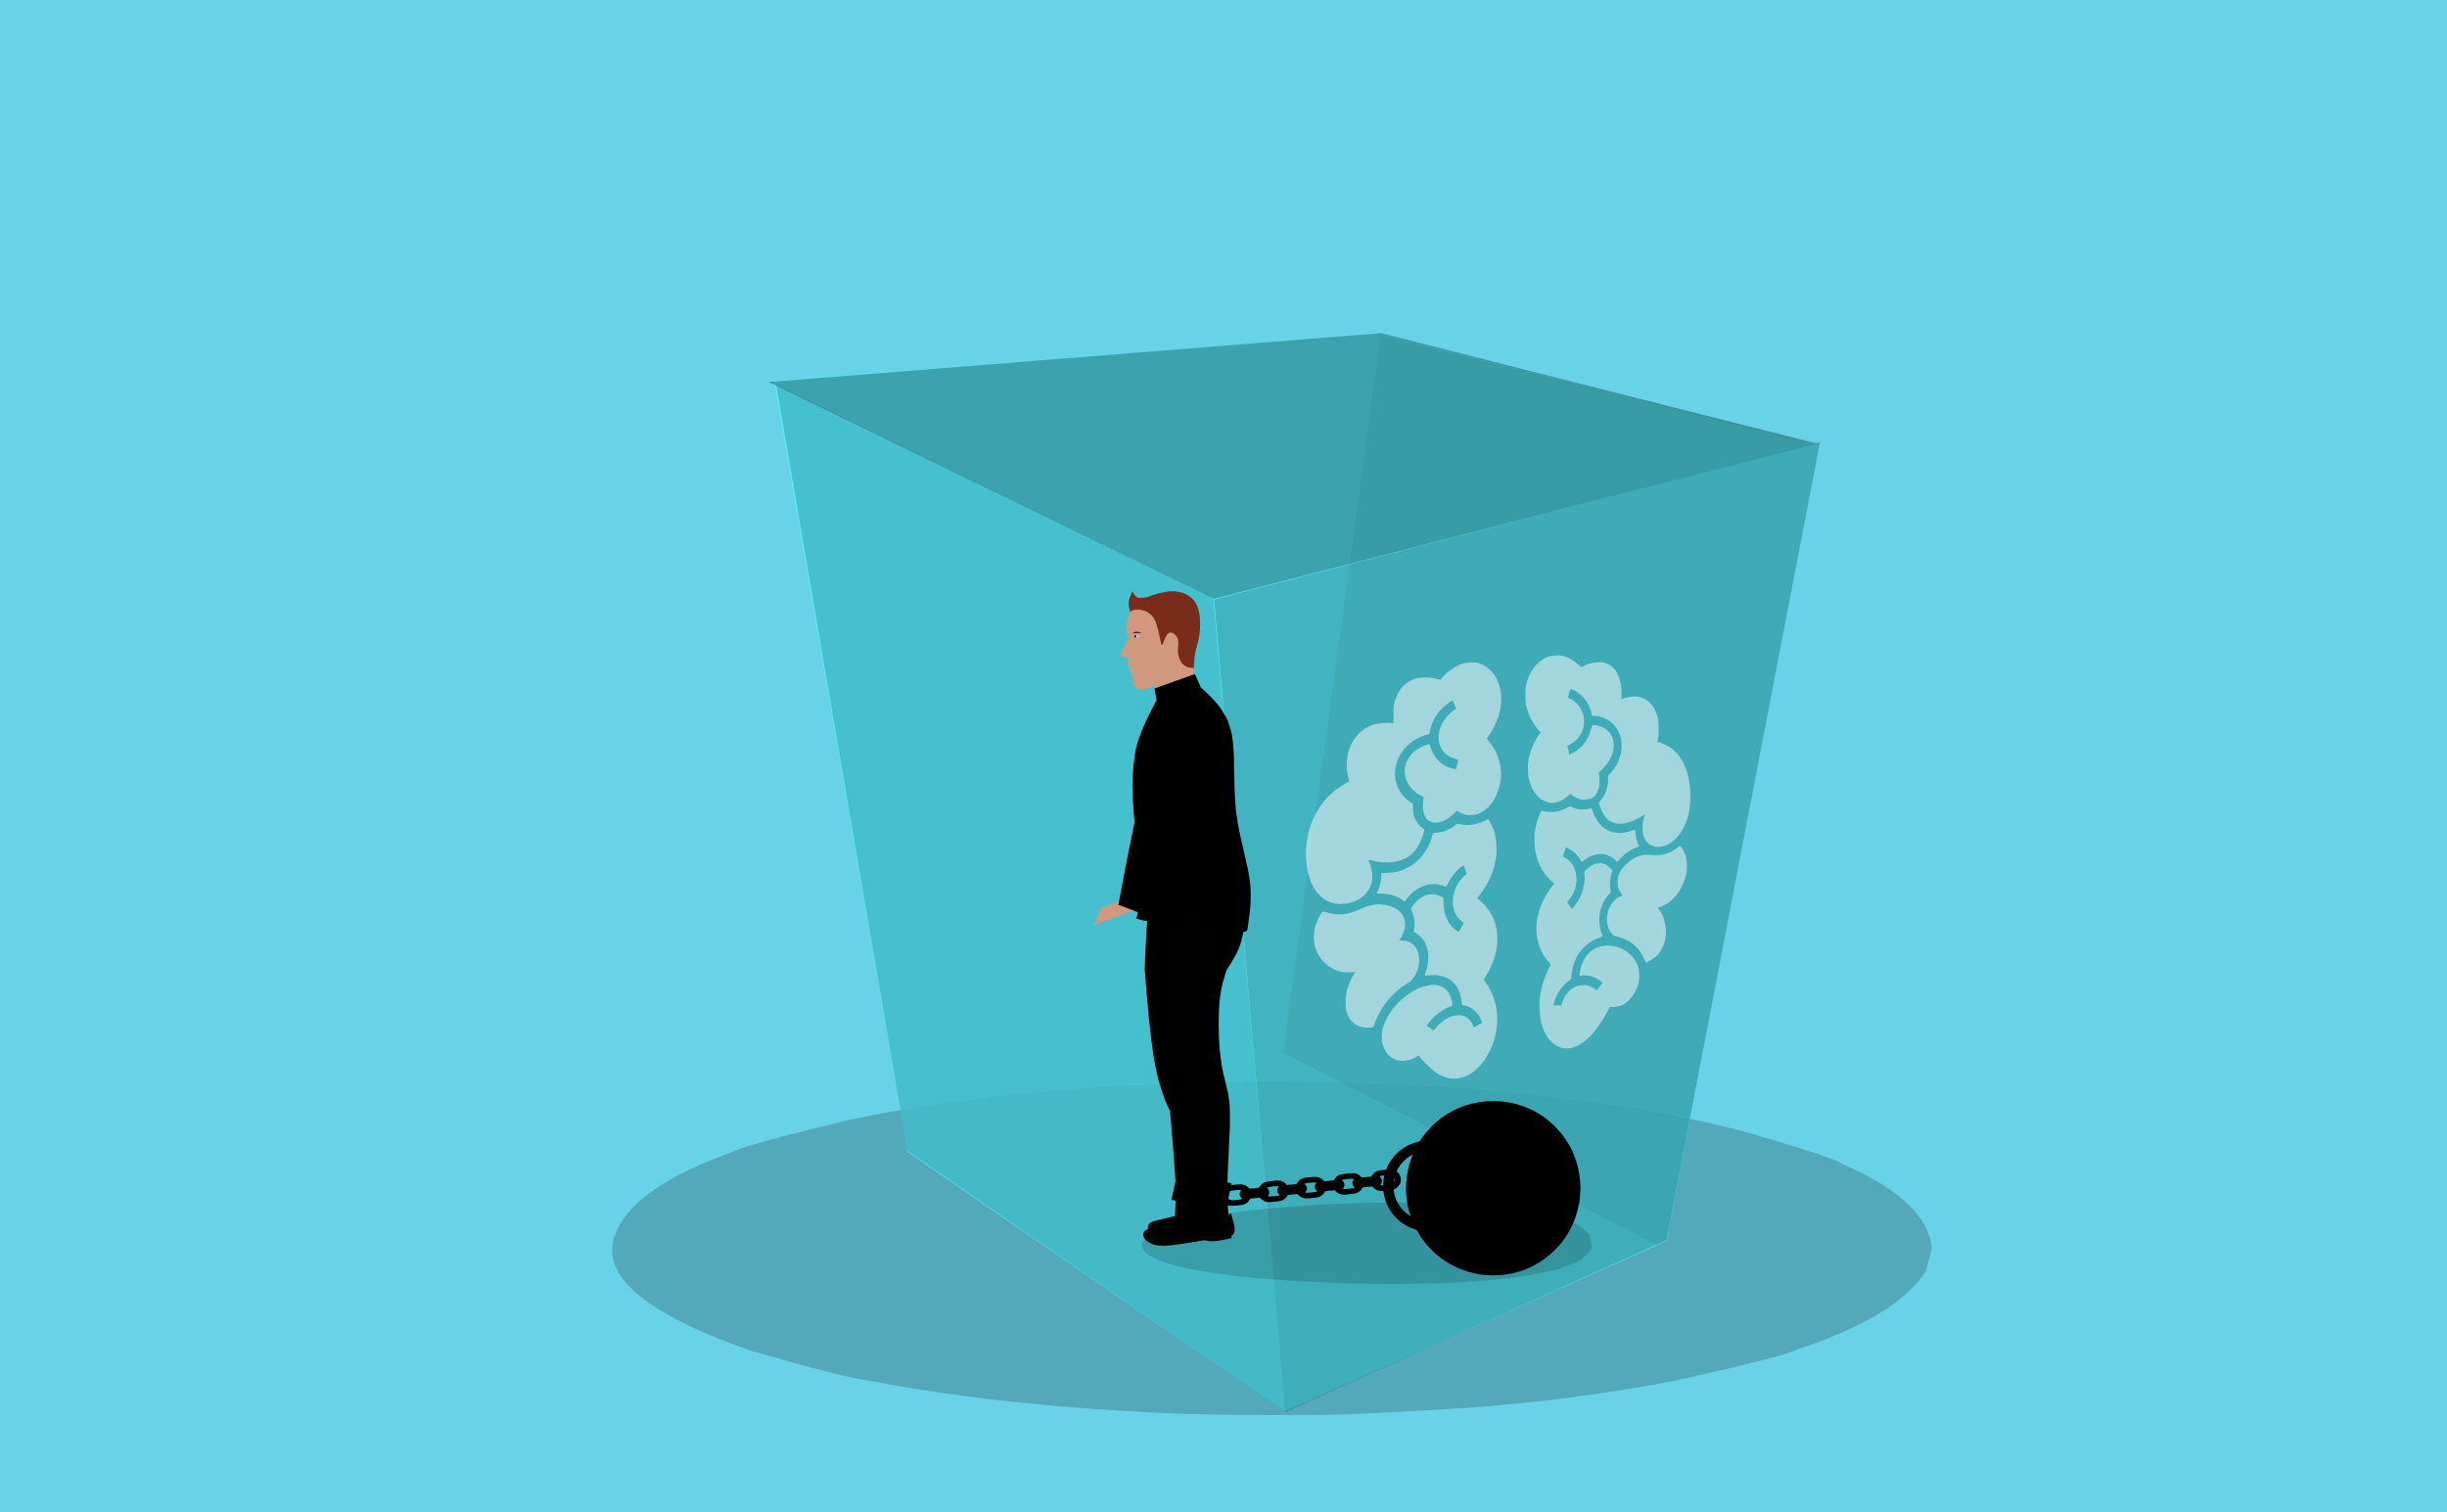 <?xml version="1.0" encoding="utf-8"?>
<svg xmlns="http://www.w3.org/2000/svg" xmlns:xlink="http://www.w3.org/1999/xlink" version= "1.1" width="1618px" height="1000px" viewBox="-449 214 1618 1000">
<rect x="-449" y="214" width="1618" height="1000" fill="#333333" stroke="none"/>
<g id="layer1">
<g style="fill:rgb(104,210,232); fill-opacity:1.0; stroke-linejoin: miter">
<path d="M-449.001,212.758C-449.33,212.758,-449.646,212.889,-449.879,213.121C-450.111,213.354,-450.242,213.67,-450.242,213.999L-450.241,1214.0C-450.241,1214.685,-449.685,1215.241,-449.0,1215.241L1169.001,1215.242C1169.33,1215.242,1169.646,1215.111,1169.879,1214.879C1170.111,1214.646,1170.242,1214.33,1170.242,1214.001L1170.241,214.0C1170.241,213.315,1169.685,212.759,1169.0,212.759L-449.001,212.758 Z"/>
</g>
<g style="fill:rgb(0,0,0); fill-opacity:0.2; stroke-linejoin: miter">
<path d="M828.427,1039.511L824.444,1054.506Q811.86,1074.647,777.73,1091.203Q760.665,1099.48,738.214,1106.862Q730.355,1111.113,658.742,1126.992Q597.259,1139.057,526.072,1144.747Q434.964,1150.464,413.832,1149.695Q374.599,1150.148,332.94,1149.008Q253.424,1145.821,188.059,1137.176Q155.377,1132.854,126.233,1127.167Q109.45,1125.177,46.761,1107.038Q-59.679,1069.621,-41.643,1029.271Q-33.715,1009.18,-2.394,992.205Q13.266,983.717,34.775,976.009Q42.22,971.58,111.767,954.813Q227.347,930.058,392.141,929.005Q474.538,929.532,544.632,935.984Q629.558,945.345,642.852,948.994Q673.285,954.442,700.642,961.371Q763.917,979.376,769.554,983.912Q788.139,992.01,800.875,1000.887Q826.348,1018.641,828.427,1039.511"/>
</g>
<g style="fill:rgb(83,238,255); fill-opacity:0.843; stroke-linejoin: miter">
<path d="M462.689,434.542L62.809,465.951L151.194,975.812L400.427,1147.519L653.013,1034.682L753.897,508.658L463.424,434.727"/>
</g>
<g style="fill:rgb(254,186,155); fill-opacity:1.0; stroke-linejoin: miter">
<path d="M344.95,1021.064L344.95,1021.065Q336.194,1025.61,332.404,1026.726Q329.098,1027.724,328.473,1027.776Q327.192,1028.093,320.575,1028.914Q318.761,1029.328,318.785,1029.506L318.527,1029.799Q318.368,1030.129,318.582,1030.563Q319.03,1031.459,320.69,1032.443Q323.19,1033.956,327.277,1034.481Q330.135,1034.784,334.053,1034.213Q337.895,1033.652,344.059,1032.031Q352.584,1031.427,355.485,1030.998Q360.018,1030.29,360.569,1030.023Q363.415,1029.263,364.63,1027.889L365.092,1027.153Q365.436,1026.375,365.401,1025.439Q365.279,1022.181,360.492,1014.887L344.95,1021.064 Z"/>
</g>
<g style="fill:rgb(254,186,155); fill-opacity:1.0; stroke-linejoin: miter">
<path d="M340.331,1015.973L339.083,1016.551Q331.807,1019.975,327.124,1021.31Q325.734,1021.71,324.362,1021.995Q324.096,1022.061,322.802,1022.281Q321.428,1022.557,315.206,1023.092Q313.603,1023.304,313.259,1023.472Q311.063,1024.435,314.75,1026.743Q317.083,1027.961,317.817,1028.12Q318.989,1028.521,320.32,1028.787Q322.546,1029.286,326.199,1029.146Q331.078,1028.912,339.308,1027.028L352.407,1025.772L340.331,1015.973 Z"/>
</g>
<g style="fill:rgb(254,186,155); fill-opacity:1.0; stroke-linejoin: miter">
<path d="M316.864,994.633L316.864,994.633L316.864,994.633L316.864,994.633 Z"/>
</g>
<g style="fill:rgb(0,0,0); fill-opacity:0.996; stroke-linejoin: miter">
<path d="M365.446,1032.76L365.059,1030.41C363.261,1019.415,362.485,1010.021,362.53,1002.228C362.536,1001.205,362.459,997.218,362.775,990.274C363.659,970.816,364.169,960.515,364.195,959.361C364.322,953.766,364.276,948.967,364.049,944.948C363.983,943.768,363.701,941.163,363.045,937.138L359.433,921.984C359.228,921.358,358.786,918.603,358.13,913.717C357.107,906.098,356.535,896.144,356.936,883.875C357.26,873.979,358.602,866.302,360.416,860.82L361.971,855.625C366.523,848.859,369.384,843.427,370.829,839.42C372.256,835.465,373.701,828.961,374.892,819.807C358.792,781.481,342.335,779.145,342.335,779.145C326.532,776.903,310.345,810.648,310.345,810.648C309.221,826.899,308.557,837.892,308.353,843.628L307.9,854.963C309.82,880.295,311.676,899.361,313.715,912.125C316.109,927.11,319.838,939.32,324.657,948.799C326.674,971.657,327.797,986.947,328.227,994.66C328.549,1000.415,328.45,1007.433,328.015,1015.744C327.917,1017.615,328.119,1018.992,328.404,1019.843C328.912,1021.358,329.765,1022.152,330.77,1022.585C331.823,1023.037,334.263,1023.51,338.247,1023.681L340.886,990.359L337.864,1025.897C342.028,1031.034,345.748,1033.641,348.851,1034.482C351.533,1035.208,356.984,1034.883,365.446,1032.76 Z"/>
</g>
<g style="fill:rgb(0,0,0); fill-opacity:0.996; stroke-linejoin: miter">
<path d="M336.724,885.319L336.724,885.319L336.724,885.319L336.724,885.319 Z"/>
</g>
<g style="fill:rgb(125,139,150); fill-opacity:0.996; stroke-linejoin: miter">
<path d="M354.992,743.174L354.992,743.174L354.992,743.175L354.992,743.174 Z"/>
</g>
<g style="fill:rgb(149,54,32); fill-opacity:1.0; stroke-linejoin: miter">
<path d="M340.173,663.444L340.187,663.328Q340.532,650.405,340.904,648.35Q341.162,646.026,341.615,644.19Q343.524,637.617,343.84,635.284Q344.554,630.416,344.531,627.512Q344.482,621.203,343.768,618.597Q343.402,616.872,342.817,615.312L342.169,613.816Q341.456,612.38,340.51,611.192Q338.599,608.821,336,607.391Q334.141,606.075,328.958,605.177Q325.414,604.754,321.283,605.493Q316.619,606.32,309.218,608.987Q306.576,609.405,305.311,609.391Q302.097,610.004,299.812,605.072Q297.483,609.664,297.382,612.014Q296.783,615.747,300.498,624.509L316.144,647.21L340.173,663.444 Z"/>
</g>
<g style="fill:rgb(255,186,155); fill-opacity:0.996; stroke-linejoin: miter">
<path d="M342.536,668.615L342.535,668.616L340.518,659.286L340.451,655.696Q336.497,655.787,334.184,654.197Q332.082,652.616,330.84,649.405Q329.912,646.623,329.917,645.334Q329.86,644.501,329.886,643.676Q330.256,638.416,330.088,638.141Q330.083,636.801,329.097,635.011Q326.2,631.321,323.793,632.611Q323.114,632.847,322.171,634.376Q321.769,634.837,319.988,639.61Q319.488,640.745,319.156,640.441Q318.692,639.72,318.53,638.802Q317.201,632.166,316.571,629.81Q315.328,625.514,314.909,624.854Q313.321,620.631,308.647,618.254Q301.387,615.663,298.06,618.847Q295.572,627.291,295.608,629.932Q295.415,632.854,297.588,635.535Q292.2,644.749,292.367,646.769Q292.024,649.251,297.057,649.037Q296.433,652.727,296.798,653.68Q297.042,654.793,298.883,655.236Q297.588,655.54,297.992,657.131Q298.412,658.522,300.18,661.705Q300.066,665.555,300.757,667.26Q301.578,668.838,302.408,669.049Q303.669,669.858,308.749,669.664L314.363,667.375L318.127,671.372L342.536,668.615 Z"/>
</g>
<g style="fill:rgb(0,0,0); fill-opacity:0.996; stroke-linejoin: miter">
<path d="M298.364,668.815L298.363,668.815L298.364,668.816L298.363,668.815 Z"/>
</g>
<g style="fill:rgb(0,0,0); fill-opacity:1.0; stroke-linejoin: miter">
<path d="M338.809,807.111L340.293,809.428Q352.158,828.236,358.363,830.236Q365.317,833.222,375.656,829.53Q376.08,826.856,376.48,824.166Q378.772,809.431,377.572,798.239Q377.48,796.132,376.087,788.659Q369.903,761.906,369.933,761.006Q369.38,758.501,368.342,750.862Q367.085,741.035,366.852,713.307Q366.322,704.31,365.97,702.834Q365.517,698.06,362.979,691.207Q362.569,689.514,358.659,683.21Q354.58,677.102,345.037,668.663L341.052,659.797L314.455,669.256L315.654,677.204Q302.471,701.65,301.345,713.647Q299.313,726.722,300.026,740.623Q299.666,740.961,303.381,784.737Q304.279,798.502,304.278,804Q304.334,816.115,302.299,821.439Q312.32,824.784,318.51,821.997Q324.49,820.007,338.809,807.111 Z"/>
</g>
<g style="fill:rgb(0,0,0); fill-opacity:0.996; stroke-linejoin: miter">
<path d="M336.957,1015.963L336.957,1015.965L319.497,1020.234Q317.735,1020.588,316.061,1020.994Q315.219,1021.202,314.447,1021.439Q310.251,1022.578,310.032,1025.167Q309.743,1026.143,310.98,1029.773L345.709,1023.225L336.957,1015.963 Z"/>
</g>
<g style="fill:rgb(0,0,0); fill-opacity:0.996; stroke-linejoin: miter">
<path d="M339.737,1015.857L339.067,1016.444Q334.177,1020.715,330.7,1021.927Q328.702,1022.739,326.471,1023.256Q325.174,1023.561,323.778,1023.82Q314.061,1025.465,313.709,1025.669Q310.126,1026.519,308.617,1027.582Q306.422,1028.735,307.106,1031.881Q308.234,1034.765,312.529,1036.574Q317.068,1038.637,327.776,1037.275Q328.663,1037.189,333.235,1036.466L359.066,1032.275Q361.755,1032.124,363.044,1031.881Q365.799,1031.323,366.57,1030.168Q367.663,1028.894,367.285,1025.762Q367.237,1023.963,364.897,1016.28L358.227,1021.531L339.737,1015.857 Z"/>
</g>
<g style="fill:rgb(0,0,0); fill-opacity:0.996; stroke-linejoin: miter">
<path d="M325.908,1020.235L325.908,1020.236L325.908,1020.237L325.908,1020.235 Z"/>
</g>
<g style="fill:rgb(254,186,155); fill-opacity:1.0; stroke-linejoin: miter">
<path d="M302.77,805.401L279.101,814.466L274.48,825.858L307.747,813.277L318.286,799.38L302.77,805.401 Z"/>
</g>
<g style="fill:rgb(0,0,0); fill-opacity:1.0; stroke-linejoin: miter">
<path d="M354.766,718.504L340.235,734.295L314.242,821.378L290.481,812.37C299.796,762.722,306.36,731.728,310.069,719.356C313.231,708.809,315.235,703.243,315.642,702.363C318.261,696.694,320.513,692.678,322.775,690.367C325.764,687.313,329.699,685.882,334.787,686.272L354.766,718.504 Z"/>
</g>
<g style="fill:rgb(0,0,0); fill-opacity:0.996; stroke-linejoin: miter">
<path d="M305.883,632.56L305.595,632.46Q303.701,631.758,302.539,631.783Q302.281,631.792,302.033,631.833Q301.905,631.838,301.308,632.018Q300.714,632.212,299.701,632.747Q301.434,632.506,302.48,632.484Q303.495,632.444,305.883,632.56 Z"/>
</g>
<g style="fill:rgb(0,0,0); fill-opacity:0.996; stroke-linejoin: miter">
<path d="M305.46,637.531L305.461,637.531L305.461,637.532L305.46,637.531 Z"/>
</g>
<g style="fill:rgb(255,255,255); fill-opacity:0.996; stroke-linejoin: miter">
<path d="M304.964,634.782L304.964,634.783L301.524,633.739Q301.227,634.38,301.243,634.771Q301.23,635.149,301.534,636.047L304.964,634.782 Z"/>
</g>
<g style="fill:rgb(0,0,0); fill-opacity:0.996; stroke-linejoin: miter">
<path d="M301.542,633.715L302.503,634.773L301.606,635.987Q301.348,635.528,301.256,635.281Q301.17,635.034,301.169,634.987Q301.15,634.89,301.147,634.794Q301.145,634.7,301.158,634.608Q301.157,634.561,301.229,634.334Q301.308,634.109,301.542,633.715 Z"/>
</g>
<g style="fill:rgb(0,0,0); fill-opacity:0.047; stroke-linejoin: miter">
<path d="M463.908,436.366L399.541,910.201L647.02,1037.581L652.966,1034.925L752.758,514.6L753.89,508.011L754.07,506.968L747.69,505.416L679.715,488.876L663.286,484.878L464.508,436.511L463.908,436.366 Z"/>
</g>
<g style="fill:rgb(0,0,0); fill-opacity:0.306; stroke-linejoin: miter">
<path d="M464.212,434.345L59.307,466.607L353.866,610.02L751.823,507.33L464.87,434.512"/>
</g>
<g style="fill:rgb(0,0,0); fill-opacity:0.235; stroke-linejoin: miter">
<path d="M754.406,506.461L353.802,610.472L400.874,1147.558L401.524,1147.473L652.914,1034.194L754.211,507.472"/>
</g>
<g style="fill:rgb(0,0,0); fill-opacity:0.18; stroke-linejoin: miter">
<path d="M64.287,468.578L151.079,975.095L400.493,1147.712L400.959,1147.396L353.288,609.685L65.028,468.937"/>
</g>
<g style="fill:rgb(0,0,0); fill-opacity:0.153; stroke-linejoin: miter">
<path d="M602.135,1030.431L603.774,1039.768L596.385,1047.364L581.374,1053.334L560.147,1057.791L534.111,1060.851L504.669,1062.627L473.229,1063.234L441.195,1062.786L409.974,1061.399L380.972,1059.185L355.593,1056.26Q306.134,1048.996,305.916,1037.347Q306.269,1032.129,316.412,1027.957Q334.006,1021.133,353.408,1018.005Q366.958,1015.514,386.429,1013.518L407.223,1011.722L430.058,1010.335L454.176,1009.443L478.817,1009.132L503.221,1009.488L526.629,1010.596L548.281,1012.543L567.417,1015.414L583.278,1019.295L595.104,1024.273L602.135,1030.431"/>
</g>
<g style="fill:rgb(0,0,0); fill-opacity:1.0; stroke-linejoin: miter">
<path d="M596.068,999.937L595.521,1007.766Q591.717,1031.421,573.511,1045.563Q555.178,1059.694,530.39,1056.953Q506.736,1053.149,492.593,1034.943Q488.062,1029.057,485.136,1022.123L482.68,1014.996Q480.66,1007.641,480.657,999.651Q481.337,975.131,497.66,958.889Q513.983,942.647,538.506,942.089Q563.025,942.768,579.267,959.092Q595.51,975.415,596.068,999.937"/>
</g>
<g style="fill:rgb(0,0,0); fill-opacity:1.0; stroke-linejoin: miter">
<path d="M465.544,999.727C465.576,1000.405,465.631,1001.086,465.71,1001.771C467.608,1018.272,482.524,1030.111,499.025,1028.212C499.308,1028.179,499.59,1028.143,499.87,1028.103L499.87,1028.103Q499.479,1024.71,499.089,1021.317L499.089,1021.316C498.809,1021.358,498.528,1021.395,498.245,1021.428C485.49,1022.896,473.961,1013.745,472.494,1000.99C472.433,1000.462,472.39,999.935,472.365,999.411C471.791,987.297,480.705,976.645,492.931,975.239C493.214,975.206,493.495,975.179,493.776,975.157L493.776,975.158Q493.386,971.764,492.995,968.371L492.995,968.37C492.714,968.394,492.433,968.423,492.151,968.455C476.334,970.274,464.801,984.055,465.544,999.727 Z"/>
</g>
<g style="fill:rgb(0,0,0); fill-opacity:1.0; stroke-linejoin: miter">
<path d="M389.339,764.976L389.339,764.977L389.339,764.976L389.339,764.977L389.339,764.976L389.339,764.977L389.339,764.976L389.339,764.977L389.339,764.976L389.339,764.977 M389.743,771.208L389.743,771.209L389.743,771.208L389.743,771.209L389.743,771.208L389.743,771.209L389.743,771.208L389.743,771.209L389.743,771.208 Z"/>
</g>
<g style="fill:rgb(0,0,0); fill-opacity:1.0; stroke-linejoin: miter">
<path d="M273.523,702.681L273.523,702.681L273.523,702.681L273.523,702.681L273.523,702.681L273.523,702.681L273.523,702.681Q273.523,702.681,273.523,702.681"/>
</g>
<g style="fill:rgb(0,0,0); fill-opacity:1.0; stroke-linejoin: miter">
<path d="M273.523,702.681L273.523,702.681L273.523,702.681L273.523,702.681L273.523,702.681L273.523,702.681L273.523,702.681Q273.523,702.681,273.523,702.681"/>
</g>
<g style="fill:rgb(0,0,0); fill-opacity:1.0; stroke-linejoin: miter">
<path d="M364.269,1011.363C362.609,1011.107,362.027,1010.845,360.726,1009.795C357.736,1007.345,357.303,1003.665,359.657,1000.567C360.566,999.364,361.637,998.617,363.251,998.069C364.179,997.741,364.978,997.645,367.989,997.43C371.937,997.139,372.446,997.173,374.109,997.799C375.108,998.189,377.002,999.618,377.042,1000.019C377.048,1000.085,378.457,1000.013,380.192,999.84L383.312,999.53L384.156,998.368C385.016,997.187,386.255,996.255,387.653,995.746C388.01,995.609,389.801,995.313,391.631,995.081C394.659,994.696,395.432,994.67,397.389,994.863C398.613,994.977,400.236,995.877,401.184,996.946L401.831,997.69L405.034,997.372L408.238,997.053L408.552,996.483C409.424,994.914,410.672,993.914,412.545,993.256C413.634,992.861,414.265,992.765,417.543,992.523C419.599,992.353,421.446,992.287,421.621,992.354C421.798,992.437,422.088,992.476,422.288,992.456C423.139,992.371,425.23,993.579,426.204,994.729L426.624,995.227L429.861,994.905C432.847,994.608,433.096,994.567,433.151,994.275C433.3,993.569,434.657,992.137,435.832,991.413C436.66,990.927,437.119,990.797,439.855,990.357C443.983,989.677,446.612,989.685,448.348,990.372C449.154,990.679,450.703,991.857,451.08,992.426C451.316,992.773,451.367,992.768,454.52,992.455L457.723,992.136L458.066,991.512C458.35,990.979,459.269,989.893,459.814,989.435C460.156,989.148,461.097,988.617,461.491,988.51C461.72,988.437,462.175,988.273,462.517,988.155C463.313,987.857,470.683,987.243,471.138,987.417C471.331,987.499,471.64,987.552,471.824,987.534C472.774,987.439,475.463,989.228,476.243,990.465C477.326,992.21,477.575,994.713,476.856,996.638C476.523,997.53,474.907,999.409,474.08,999.896C472.502,1000.811,472.321,1000.846,468.341,1001.325C465.126,1001.695,464.322,1001.742,463.633,1001.591C463.168,1001.486,462.689,1001.415,462.539,1001.43C462.322,1001.452,461.501,1001.163,460.968,1000.879C460.364,1000.568,459.212,999.655,458.828,999.187L458.37,998.643L455.166,998.961L451.963,999.28L451.761,999.788C451.463,1000.526,449.996,1002.036,449.193,1002.436C447.428,1003.319,447.114,1003.384,443.126,1003.78C438.955,1004.195,438.482,1004.174,436.75,1003.538C435.753,1003.165,434.117,1001.963,433.879,1001.431C433.746,1001.107,433.644,1001.1,430.507,1001.412L427.287,1001.732L427.032,1002.212C426.581,1003.099,425.576,1004.176,424.686,1004.72C422.987,1005.765,422.363,1005.928,418.442,1006.317C414.521,1006.707,413.877,1006.67,412.006,1005.98C411.079,1005.634,409.609,1004.583,409.176,1003.952C408.978,1003.652,408.759,1003.657,405.684,1003.912C402.478,1004.197,402.411,1004.203,402.346,1004.564C402.217,1005.133,400.883,1006.63,400.042,1007.152C398.548,1008.058,397.974,1008.216,394.195,1008.676C391.098,1009.051,390.361,1009.091,389.252,1008.949C387.408,1008.71,386.721,1008.408,385.214,1007.142L383.891,1006.044L380.838,1006.347L377.785,1006.65L377.443,1007.274C377.159,1007.808,376.239,1008.893,375.695,1009.352C375.274,1009.697,374.344,1010.177,373.435,1010.52C371.973,1011.07,365.928,1011.62,364.269,1011.363 Z M371.569,1007.167C372.289,1006.961,372.338,1006.602,371.663,1006.079C371.426,1005.901,371.069,1005.363,370.889,1004.909C370.598,1004.18,370.578,1003.98,370.72,1003.207C370.807,1002.727,371.053,1002.147,371.248,1001.908C372.231,1000.783,371.458,1000.624,367.248,1001.16C364.337,1001.534,363.946,1001.674,363.158,1002.561C362.796,1002.984,362.304,1004.313,362.351,1004.78C362.407,1005.348,363.064,1006.53,363.542,1006.937C364.538,1007.798,365.153,1007.889,368.192,1007.604C369.71,1007.453,371.223,1007.252,371.569,1007.167 Z M396.528,1004.687C397.182,1004.487,397.137,1004.205,396.332,1003.392C395.732,1002.778,395.669,1002.65,395.564,1001.598C395.46,1000.547,395.496,1000.409,395.964,999.688C396.243,999.273,396.467,998.813,396.454,998.679C396.419,998.329,394.921,998.343,391.774,998.723C389.443,999.005,389.196,999.063,389.009,999.385C388.835,999.672,388.845,999.772,389.042,999.888C389.167,999.96,389.469,1000.283,389.702,1000.597C390.477,1001.615,390.421,1003.929,389.615,1004.464C389.156,1004.762,389.461,1005.288,390.103,1005.309C390.999,1005.337,395.988,1004.842,396.528,1004.687 Z M421.529,1002.119C421.978,1001.889,421.947,1001.572,421.455,1001.199C420.891,1000.784,420.325,999.829,420.26,999.178C420.194,998.511,420.493,997.622,421.014,996.93C421.772,995.911,421.185,995.767,417.681,996.115C413.777,996.503,413.13,996.77,414.073,997.619C414.682,998.149,415.187,998.991,415.243,999.559C415.301,1000.143,414.86,1001.467,414.466,1001.91C414.072,1002.354,414.12,1002.67,414.607,1002.823C415.093,1002.96,421.032,1002.37,421.529,1002.119 Z M445.813,999.79C446.636,999.59,446.922,999.073,446.341,998.827C445.849,998.624,445.386,997.692,445.286,996.691C445.175,995.573,445.281,995.108,445.808,994.483C446.154,994.061,446.162,993.976,445.934,993.712C445.689,993.45,445.385,993.447,442.761,993.657C439.301,993.933,438.525,994.095,438.453,994.557C438.421,994.745,438.469,994.892,438.553,994.883C438.636,994.875,438.951,995.164,439.273,995.52C439.765,996.06,439.856,996.304,439.949,997.238C440.047,998.223,440.013,998.395,439.544,999.098C438.928,1000.019,438.928,1000.356,439.555,1000.395C440.317,1000.437,445.006,999.971,445.813,999.79 Z M471.529,996.948C472.333,996.396,472.789,995.728,472.98,994.765C473.166,993.921,473.154,993.804,472.811,993.063C472.399,992.144,471.713,991.505,470.859,991.219C470.161,990.985,465.787,991.217,464.222,991.575C463.167,991.814,463.122,992.038,463.922,992.801C464.906,993.714,465.077,995.938,464.245,996.897C463.821,997.377,463.819,997.866,464.248,997.941C464.403,997.976,466.006,997.834,467.79,997.64C470.508,997.353,471.118,997.225,471.529,996.948 Z"/>
</g>
<g style="fill:rgb(0,0,0); fill-opacity:1.0; stroke-linejoin: miter">
<path d="M329.695,988.758L347.541,992.68L365.387,996.602Q363.329,1005.965,361.272,1015.329Q343.426,1011.407,325.58,1007.486Q327.637,998.122,329.695,988.758"/>
</g>
<g style="fill:rgb(0,0,0); fill-opacity:1.0; stroke-linejoin: miter">
<path d="M306.301,844.735L306.301,844.736L306.301,844.736L306.301,844.736L306.301,844.735L306.301,844.736L306.301,844.736Q306.301,844.736,306.301,844.735"/>
</g>
<g style="fill:rgb(255,255,255); fill-opacity:0.514; stroke-linejoin: miter">
<path d="M514.076,722.711C514.078,722.711,514.08,722.71,514.081,722.71L514.084,722.711C514.084,722.71,514.082,722.711,514.08,722.711 Z M443.197,731.218C443.196,731.207,443.196,731.189,443.197,731.165L443.201,731.165C443.202,731.19,443.202,731.207,443.202,731.217 Z M515.413,716.474L515.413,716.475C515.409,716.471,515.403,716.467,515.396,716.461L515.399,716.461C515.408,716.466,515.414,716.471,515.417,716.473 Z M442.538,811.229C444.203,810.926,445.796,810.528,446.849,810.091L446.849,810.092C452.495,807.753,456.711,803.05,457.986,797.587C458.887,793.813,458.264,788.644,456.372,783.799L456.372,783.797C456.162,783.267,456.02,782.887,455.927,782.619C463.375,784.443,467.865,784.776,473.19,783.885C473.248,783.876,473.331,783.861,473.39,783.851L473.39,783.852C479.702,782.767,484.358,779.878,487.944,774.779L487.944,774.779C489.426,772.669,491.718,767.486,492.337,764.791L492.771,762.977C492.815,762.796,492.761,762.617,492.632,762.516L491.033,761.254L491.033,761.255C488.517,759.198,486.519,755.939,485.621,752.459L485.621,752.46C485.444,751.721,485.267,749.877,485.223,748.408L485.223,748.409L485.188,745.666C485.186,745.505,485.107,745.366,484.978,745.296L484.071,744.803L484.071,744.804C482.586,743.964,479.205,740.94,478.047,739.435C470.264,729.235,472.672,714.749,482.635,706.115C484.046,704.893,485.609,703.788,487.315,702.832C489.341,701.701,492.59,700.357,494.412,699.916L494.421,699.914C495.628,699.595,496.139,699.432,496.321,698.42L496.321,698.421C497.162,694.145,498.237,691.238,500.242,687.892C502.527,684.116,506.578,680.08,510.373,677.862L510.373,677.863L510.376,677.86C510.869,677.569,511.301,677.329,511.579,677.183C512.051,678.308,513.427,681.886,513.748,682.82L513.752,682.82C513.572,682.981,513.213,683.257,512.751,683.544L512.743,683.549C504.645,688.81,500.42,698.538,502.989,706.561L502.99,706.562C504.509,711.366,508.729,714.895,514.253,716.119L514.259,716.12C514.675,716.205,515.018,716.308,515.219,716.382L515.223,716.383C515.032,717.542,514.189,721.636,513.903,722.717L513.9,722.718C512.844,722.677,509.083,721.661,507.274,720.833L507.274,720.834C502.497,718.58,498.481,713.669,496.897,708.03L496.895,708.025L496.419,706.4C496.361,706.201,496.181,706.084,495.984,706.107C495.962,706.11,495.939,706.114,495.917,706.12L494.908,706.399L494.907,706.4C492.707,707.014,490.669,707.966,488.36,709.408L488.36,709.409C486.406,710.606,485.528,711.389,484.026,713.139L484.024,713.143C480.839,716.913,479.514,720.75,479.838,725.287L479.838,725.289C480.319,731.728,484.847,737.647,491.387,740.596L492.411,741.063L492.161,742.59L492.161,742.591C491.7,745.271,491.804,749.466,492.36,751.613C493.003,754.122,494.621,756.308,496.53,757.223L496.532,757.224C498.418,758.111,499.461,758.238,501.824,757.877C505.432,757.326,508.921,755.328,512.532,751.844C513.885,750.546,514.27,750.27,514.423,750.247L514.427,750.248C516.483,751.459,518.774,752.487,520.303,752.857L520.303,752.858C521.797,753.222,522.432,753.254,524.619,752.921C524.863,752.884,525.136,752.841,525.424,752.795L525.42,752.796C528.23,752.368,528.85,752.196,530.343,751.334L530.343,751.335C533.998,749.253,537.166,745.947,539.377,741.896L539.377,741.897C546.133,729.55,544.426,714.44,535.2,703.931L535.198,703.93C534.54,703.186,534.195,702.671,534.104,702.447L534.107,702.447C534.307,702.127,534.84,701.308,535.433,700.473L535.435,700.471C538.205,696.53,540.702,691.41,542.006,687.052L542.006,687.052C546.703,671.303,540.876,656.193,528.6,652.57L528.6,652.571C528.345,652.495,528.087,652.424,527.826,652.359L527.824,652.359C526.477,652.027,524.293,651.992,522.188,652.165C520.277,652.323,518.361,652.657,517.135,653.137L517.131,653.139C512.79,654.883,508.4,657.972,504.925,661.747L503.224,663.584L502.023,663.254L502.02,663.253C498.007,662.138,495.995,661.878,492.229,662.073L492.23,662.074C491.273,662.116,490.528,662.158,489.903,662.212C488.42,662.342,487.627,662.545,486.314,663.004L486.313,663.005C480.714,664.981,476.986,668.612,474.487,674.491L474.487,674.492C472.703,678.665,472.336,681.023,472.414,687.519C472.446,690.163,472.424,691.725,472.362,692.409L472.358,692.41C470.382,691.99,466.953,692.01,463.857,692.338C461.735,692.562,459.707,692.937,458.361,693.444C451.523,696.019,446.246,701.348,443.479,708.447L443.478,708.449C441.185,714.392,440.891,722.325,442.724,729.164L442.725,729.164C442.926,729.909,443.08,730.534,443.153,730.886L443.158,730.887C442.788,731.084,442.129,731.431,441.396,731.802L441.39,731.804C431.656,736.855,424.243,744.718,419.454,755.208C410.067,775.773,414.399,802.766,428.438,809.665L428.438,809.665C430.826,810.844,432.538,811.344,435.672,811.745L435.673,811.746C437.191,811.949,440.014,811.688,442.538,811.229 Z"/>
</g>
<g style="fill:rgb(255,255,255); fill-opacity:0.514; stroke-linejoin: miter">
<path d="M517.373,926.661C519.133,926.186,520.897,925.526,522.225,924.79L522.226,924.789C528.813,921.12,534.398,913.982,537.827,905.029L537.828,905.028C543.306,890.686,541.643,875.322,533.417,863.866L533.411,863.858L533.411,863.859C532.763,862.967,532.241,862.195,532.034,861.86L532.038,861.861C532.241,861.497,532.713,860.714,533.281,859.812L533.281,859.812C537.085,853.764,539.531,847.53,540.626,841.075L540.626,841.074C541.298,837.104,541.209,831.324,540.42,827.664C538.847,820.361,535.212,814.34,529.407,809.442L529.407,809.443L527.749,808.028L529.887,805.236L529.887,805.235C534.812,798.777,537.976,791.982,539.584,784.409C540.49,780.226,540.669,777.692,540.453,773.042L540.453,773.041C540.167,767.04,539.108,763.071,536.509,758.144L536.509,758.143C535.797,756.806,535.389,756.063,534.885,755.938L534.885,755.937C534.809,755.918,534.732,755.912,534.653,755.918L534.653,755.919C534.632,755.92,534.61,755.922,534.589,755.926C534.517,755.937,534.45,755.957,534.388,755.98L534.39,755.98C534.069,756.088,532.881,756.652,531.774,757.184L531.774,757.185C529.539,758.253,527.147,758.987,524.779,759.357C521.88,759.811,519.026,759.718,516.544,759.039L516.541,759.038L515.028,758.636C514.976,758.622,514.921,758.62,514.867,758.629C514.795,758.639,514.725,758.669,514.661,758.716L512.821,760.063L512.817,760.066C510.521,761.782,508.07,763.079,505.56,763.865L505.56,763.866C504.808,764.1,503.789,764.318,502.776,764.477C501.288,764.712,499.949,764.798,499.504,764.685L499.501,764.684C499.495,764.683,499.482,764.68,499.475,764.678L499.474,764.678C499.4,764.662,499.315,764.656,499.22,764.671C499.025,764.701,498.862,764.812,498.734,764.956L498.734,764.957C498.441,765.287,498.235,765.954,497.983,766.884L497.983,766.885C494.355,779.697,484.949,788.771,473.013,790.822C472.984,790.827,472.978,790.828,472.949,790.833L472.95,790.834C471.175,791.111,470.275,791.186,466.221,791.307L466.221,791.308L464.852,791.323C464.828,791.323,464.804,791.325,464.78,791.329C464.669,791.348,464.561,791.408,464.476,791.499C464.373,791.61,464.315,791.755,464.316,791.897L464.332,793.271C464.363,795.879,463.45,800.067,462.21,802.93L462.21,802.931L461.588,804.339C461.519,804.494,461.522,804.662,461.596,804.79C461.67,804.918,461.805,804.99,461.957,804.982L463.234,804.918L463.234,804.919C468.633,804.705,474.788,806.432,478.215,809.09L478.218,809.092L479.401,809.993C479.49,810.061,479.602,810.082,479.713,810.062C479.832,810.039,479.951,809.969,480.04,809.856L481.626,807.844L481.626,807.845C485.492,803.008,490.523,799.877,495.695,798.947C496.896,798.73,498.102,798.633,499.306,798.66L499.306,798.66C501.39,798.706,503.995,799.239,505.512,799.923L505.515,799.925C506.058,800.162,506.623,800.358,506.831,800.39L506.832,800.39C506.847,800.392,506.918,800.404,507.002,800.389C507.215,800.35,507.361,800.152,507.358,800.152L507.358,800.153C507.562,799.897,508.045,799.024,508.505,798.089L508.507,798.084C510.581,793.776,514.045,789.574,517.447,787.106L517.448,787.107L518.689,786.215L518.733,786.321L518.733,786.322C518.868,786.66,519.427,788.04,520.008,789.436L520.008,789.436L520.011,789.443C520.437,790.446,520.788,791.33,520.947,791.752L520.951,791.753C520.73,791.95,520.33,792.283,519.829,792.68L519.823,792.684C519.025,793.332,517.512,794.936,516.474,796.285L516.474,796.286C514.932,798.253,514.346,799.283,513.461,801.494L513.461,801.495C512.111,804.849,511.584,807.557,511.629,810.779C511.701,815.928,513.374,819.681,516.925,822.751L518.845,824.411L517.262,827.284L517.261,827.285C516.497,828.654,515.815,829.822,515.506,830.315L515.503,830.317C514.714,829.953,512.288,828.167,511.22,826.977L511.219,826.976C507.445,822.797,505.6,817.756,505.512,811.27L505.467,808.003C505.465,807.85,505.395,807.72,505.278,807.652L504.441,807.164L504.441,807.165C503.062,806.303,500.473,805.523,498.723,805.403L498.721,805.402C497.668,805.335,496.628,805.395,495.606,805.584C492.052,806.239,488.766,808.432,485.942,812.029L485.941,812.03C484.872,813.398,484.173,814.404,484.074,814.968L484.074,814.968C484.055,815.071,484.048,815.198,484.084,815.323L484.092,815.348C484.174,815.584,484.603,816.755,485.058,817.95C486.393,821.558,486.695,825.879,485.871,829.332L485.872,829.333C485.643,830.135,486.073,830.49,486.652,830.75L486.66,830.754C488.039,831.33,490.774,833.631,491.947,835.249L491.949,835.251C495.761,840.425,496.486,848.864,493.726,856.913L493.724,856.917L493.132,858.68C493.082,858.831,493.095,858.985,493.169,859.098C493.242,859.211,493.367,859.269,493.507,859.257L494.556,859.161L494.557,859.162C498.326,858.818,499.716,858.778,501.554,859.007L501.558,859.007C510.063,859.978,515.495,865.359,517.111,874.315L517.111,874.316C517.355,875.658,517.543,877.107,517.549,877.542C517.565,878.696,517.97,878.782,519.37,879.005L519.37,879.006C523.466,879.695,527.812,883.15,529.814,887.307C530.376,888.483,530.866,889.925,530.991,890.53L530.995,890.53C530.025,891.07,526.773,892.783,525.648,893.314L525.646,893.314C525.497,893.385,525.412,893.422,525.357,893.44L525.354,893.441C525.308,893.36,525.239,893.153,525.088,892.617L525.088,892.617C524.295,889.649,521.676,886.866,518.837,885.944L518.836,885.943C516.775,885.28,514.513,885.262,512.209,885.818C507.941,886.848,503.528,889.844,499.954,894.35L499.954,894.351L499.013,895.519L497.235,894.376L497.234,894.375L497.234,894.376L497.233,894.375L497.233,894.376C496.072,893.622,494.902,892.779,494.586,892.497L494.581,892.493L494.305,892.257L495.818,890.342L495.818,890.343C497.924,887.688,499.799,885.824,502.552,883.721L502.554,883.719C504.652,882.098,508.59,879.978,510.05,879.633C510.375,879.556,510.772,879.454,511.06,879.173L511.06,879.174C511.164,879.071,511.251,878.951,511.315,878.814L511.315,878.815C511.425,878.578,511.454,878.33,511.451,878.095L511.451,878.096C511.443,877.531,511.236,876.69,510.9,875.435C509.574,870.346,506.712,867.011,502.638,865.862L502.637,865.862C499.69,865.039,498.286,865.033,494.498,865.885C494.338,865.921,494.149,865.964,493.981,866.003L493.982,866.004L493.979,866.004C490.983,866.705,489.893,867.09,487.794,868.149L487.794,868.15C478.25,872.975,470.067,881.592,466.415,890.733L466.414,890.736C465.065,894.156,464.624,896.505,464.663,899.909C464.706,903.577,465.229,905.556,466.946,908.754L466.949,908.759C468.006,910.66,468.683,911.451,470.354,912.764L470.355,912.765C473.667,915.339,477.156,916.109,481.64,915.217L481.639,915.219L481.645,915.216C482.128,915.119,482.56,915.024,482.978,914.917C484.792,914.452,486.168,913.802,489.043,912.149L489.056,912.14C489.098,912.115,489.121,912.107,489.13,912.105C489.129,912.105,489.129,912.105,489.13,912.105C489.143,912.101,489.254,912.098,489.528,912.517L489.53,912.52C492.062,916.313,499.115,922.782,503.041,924.865L503.041,924.866C505.766,926.349,509.726,927.411,512.435,927.432L512.436,927.432C513.814,927.438,515.609,927.138,517.373,926.661 Z"/>
</g>
<g style="fill:rgb(255,255,255); fill-opacity:0.514; stroke-linejoin: miter">
<path d="M475.571,836.329C475.57,836.329,475.568,836.329,475.567,836.328L475.567,836.329C475.567,836.328,475.568,836.327,475.568,836.326L475.568,836.327C475.571,836.327,475.573,836.327,475.575,836.328 Z M458.581,893.496C458.864,893.429,459.036,893.091,459.036,893.074L459.029,893.077C459.199,892.703,459.797,891.224,460.472,889.524L460.472,889.523C462.43,884.569,464.546,880.816,467.573,876.888L467.573,876.889C471.33,872.019,476.894,867.084,482.226,863.914L482.235,863.908C483.729,862.999,484.353,862.402,485.542,860.749L485.542,860.75C488.299,856.98,489.719,852.092,489.371,847.706L489.371,847.705C489.057,843.805,487.825,840.93,485.446,838.686L485.446,838.685C483.212,836.588,479.592,835.591,476.38,836.241C476.276,836.263,476.18,836.279,476.093,836.292L476.097,836.292C476.225,836.087,476.385,835.843,476.566,835.582L476.567,835.581C477.719,833.919,479.17,830.66,479.708,828.552L479.708,828.553C480.59,825.12,479.945,821.162,478.149,818.63C476.138,815.752,472.135,813.458,467.837,812.638L467.837,812.639C464.59,812.001,461.764,811.905,458.702,812.47C456.11,812.949,453.367,813.897,450.072,815.366L450.071,815.366C446.76,816.851,443.876,817.813,441.228,818.307C439.998,818.536,438.819,818.664,437.67,818.695L437.667,818.695C434.193,818.814,432.217,818.549,428.608,817.513L428.608,817.513L425.957,816.73C425.888,816.71,425.816,816.707,425.745,816.72C425.604,816.746,425.467,816.832,425.372,816.962L424.655,817.942L424.651,817.948C423.412,819.684,421.657,823.503,420.909,825.924L420.907,825.93C417.949,835.855,420.701,845.61,428.186,851.872L428.186,851.873C433.196,856.062,439.151,857.779,445.496,856.866L445.499,856.866C446.185,856.762,446.79,856.688,447.222,856.645L447.226,856.645C447.062,856.908,446.856,857.234,446.629,857.587L446.629,857.588C443.919,861.742,442.076,866.461,441.155,871.492C440.491,875.061,440.627,880.529,441.421,883.23L441.421,883.231C443.553,890.383,448.994,894.021,456.881,893.585L456.881,893.586C457.756,893.542,458.488,893.509,458.494,893.508L458.581,893.496 Z"/>
</g>
<g style="fill:rgb(255,255,255); fill-opacity:0.506; stroke-linejoin: miter">
<path d="M615.413,879.953C615.411,879.954,615.414,879.952,615.424,879.948L615.424,879.949C615.425,879.948,615.427,879.947,615.431,879.946C615.423,879.95,615.418,879.952,615.415,879.953 Z M577.812,878.851C577.808,878.851,577.805,878.85,577.802,878.85L577.802,878.851C577.741,878.84,577.722,878.831,577.729,878.829C577.737,878.828,577.771,878.833,577.814,878.851 Z M610.574,864.039C610.574,864.039,610.574,864.039,610.574,864.039L610.574,864.04 Z M590.619,906.853C594.541,905.793,598.734,903.117,602.536,899.224C606.074,895.605,610.274,889.6,613.519,883.611L613.521,883.607L613.523,883.604L613.523,883.604C614.444,881.874,615.255,880.387,615.515,879.929C615.742,879.896,616.211,879.892,616.74,879.949L616.74,879.95C618.003,880.087,619.738,879.884,621.332,879.475C622.357,879.213,623.346,878.86,624.131,878.443L624.133,878.442C626.768,877.024,628.669,875.225,630.695,872.273C632.672,869.393,633.674,867.148,634.468,863.712L634.469,863.71C634.851,862.023,634.918,861.092,634.866,858.537C634.777,854.06,633.961,851.55,631.488,848.038L631.488,848.038C630.217,846.231,627.222,843.543,625.165,842.328L625.164,842.328C620.586,839.644,614.78,838.716,609.823,839.831C609.482,839.907,609.148,839.993,608.815,840.089L608.815,840.09C602.441,841.937,598.116,846.699,596.261,853.954L596.26,853.957C595.929,855.272,595.594,856.924,595.532,857.629L595.532,857.63L595.398,858.83C595.383,858.956,595.414,859.073,595.482,859.155C595.551,859.236,595.65,859.275,595.758,859.262L597.357,859.061L597.36,859.06C599.031,858.836,602.065,859.16,603.892,859.791L603.894,859.791C606.071,860.525,609.78,862.84,610.462,863.878L610.467,863.885L610.467,863.885C610.534,863.981,610.559,864.028,610.569,864.051L610.571,864.052C610.543,864.145,610.399,864.374,609.831,865.123L609.824,865.133C609.277,865.887,608.322,867.123,607.685,867.903L607.682,867.907L606.778,869.035L605.675,868.18C602.53,865.718,598.66,864.952,594.975,865.841C592.57,866.422,590.242,867.708,588.256,869.691L588.253,869.694L588.252,869.695L588.248,869.7C587.539,870.435,586.644,871.444,586.282,871.983L586.281,871.984C585.357,873.366,584.109,876.247,583.691,877.951C583.524,878.628,583.433,878.876,583.383,878.963L583.38,878.965C583.371,878.965,583.359,878.965,583.345,878.965L583.336,878.965C581.908,878.98,579.064,878.918,578.106,878.871L578.109,878.872C578.3,877.98,578.928,875.778,579.349,874.683C581.21,869.894,584.096,865.937,587.849,863.063L587.849,863.064L589.737,861.617C589.865,861.519,589.95,861.358,589.96,861.194L590.065,859.511C590.241,856.962,591.077,852.843,591.868,850.652L591.868,850.653C592.914,847.793,594.053,845.698,595.869,843.269C599.094,838.978,603.065,836.086,608.203,834.281L608.205,834.28C609.191,833.928,610.102,833.585,610.318,833.462L610.319,833.463C610.327,833.459,610.431,833.403,610.509,833.294L610.51,833.295C610.668,833.078,610.626,832.82,610.624,832.821L610.624,832.821C610.594,832.553,610.405,832.055,610.21,831.611L610.21,831.61C608.989,828.844,608.274,824.085,608.526,820.363L608.526,820.362C608.891,814.785,611.052,809.584,614.462,805.933L614.462,805.934L615.878,804.431C615.996,804.305,616.05,804.122,616.018,803.96L615.827,803.002L615.827,803.003C615.739,802.505,615.618,800.686,615.584,798.907C615.521,795.588,615.88,793.378,616.813,790.966L616.813,790.966L617.219,789.981C617.295,789.796,617.265,789.591,617.145,789.475L615.325,787.732L615.323,787.731C612.757,785.307,610.176,784.428,607.021,785.01C604.71,785.436,601.923,787.04,599.73,789.196L599.727,789.2L598.708,790.22C598.595,790.333,598.535,790.5,598.551,790.657L598.739,792.456C599.214,797.229,597.856,803.434,595.244,808.443C594.048,810.705,591.263,814.401,590.43,815.109L590.427,815.11C590.31,814.946,590.121,814.679,589.878,814.335C589.564,813.891,589.185,813.355,588.762,812.761L587.21,810.583L587.64,810.122L587.641,810.12C591.88,805.531,594.05,798.933,593.259,793.114L593.258,793.109C592.896,790.63,592.079,788.049,591.037,786.238L591.036,786.238C589.942,784.35,587.387,781.919,585.557,781.065L585.557,781.066C585.017,780.792,584.601,780.549,584.394,780.404L584.397,780.405C584.578,779.848,584.974,778.611,585.413,777.238L585.413,777.239L586.309,774.473L586.744,774.614L586.744,774.615C590.215,775.759,593.815,778.884,595.862,782.518L595.862,782.519C596.194,783.122,596.548,783.682,596.696,783.845L596.695,783.846C596.691,783.846,596.83,784.008,597.03,783.972C597.108,783.957,597.177,783.916,597.18,783.914L597.18,783.914C597.376,783.804,598.171,783.21,599.035,782.554L599.036,782.553C601.781,780.458,603.548,779.654,606.801,779.068C608.832,778.702,609.961,778.624,610.932,778.756L610.932,778.757C613.861,779.152,617.252,780.827,619.213,782.878L620.109,783.826C620.185,783.907,620.289,783.936,620.392,783.917C620.475,783.902,620.559,783.854,620.628,783.776L622.257,781.917L622.258,781.916C624.995,778.775,628.634,776.198,632.465,774.684L632.465,774.685L632.467,774.684C633.391,774.317,634.259,773.932,634.459,773.805L634.459,773.806L634.459,773.807C634.465,773.802,634.548,773.752,634.612,773.664C634.81,773.391,634.694,773.095,634.683,773.064C634.636,772.936,634.556,772.812,634.466,772.709L634.466,772.71C633.77,771.851,632.609,767.782,632.345,764.961L632.345,764.959L632.16,763.082C632.148,762.963,632.094,762.862,632.011,762.802C631.944,762.754,631.864,762.737,631.782,762.751C631.762,762.754,631.742,762.76,631.721,762.767L630.97,763.043L630.97,763.043C628.995,763.768,627.093,764.288,625.315,764.594C623.62,764.885,622.044,764.979,620.638,764.867L620.636,764.867C612.993,764.301,607.257,759.391,604.215,750.724L604.215,750.723C603.784,749.501,603.499,748.762,603.129,748.541C603.01,748.47,602.878,748.444,602.74,748.466C602.709,748.471,602.68,748.478,602.652,748.486L602.652,748.486L602.647,748.488L602.642,748.489C601.628,748.804,600.638,749.037,599.675,749.189C596.357,749.711,593.332,749.269,590.565,747.856L590.565,747.857C589.795,747.458,589.337,747.228,588.885,747.299C588.639,747.337,588.422,747.456,588.206,747.586L588.201,747.589C585.626,749.19,582.609,750.332,579.81,750.77C579.085,750.883,578.38,750.949,577.699,750.964L577.696,750.964C575.471,751.034,572.679,750.738,571.348,750.33L571.345,750.329L570.609,750.111C570.558,750.096,570.507,750.093,570.456,750.101C570.312,750.124,570.176,750.23,570.105,750.389L569.221,752.362C567.938,755.189,566.79,758.919,566.126,762.419L566.126,762.422C565.63,765.114,565.575,765.982,565.645,770.222C565.71,774.124,565.825,775.452,566.284,777.551C568.052,785.697,571.72,792.188,577.278,797.072L577.279,797.073L578.699,798.31L577.424,799.912L577.424,799.913C574.351,803.763,571.426,808.869,569.729,813.373C564.493,827.156,566.665,841.189,575.425,850.692L576.372,851.733L575.339,853.77C573.628,857.114,571.431,863.014,570.512,866.713L570.511,866.716C570.096,868.439,569.54,871.39,569.291,873.284L569.29,873.289C568.919,876.319,568.867,877.427,569.057,881.81C569.22,885.965,569.382,887.309,569.891,889.482L569.892,889.486C571.549,896.322,574.224,901.028,578.254,904.206L578.254,904.206C581.199,906.518,583.878,907.47,587.34,907.355L587.34,907.356C588.4,907.326,589.499,907.156,590.619,906.853 Z"/>
</g>
<g style="fill:rgb(255,255,255); fill-opacity:0.51; stroke-linejoin: miter">
<path d="M639.64,850.402L639.729,850.367C639.791,850.334,640.106,850.188,640.449,850.059L640.458,850.055C641.95,849.447,643.753,848.341,645.393,847.005C646.822,845.86,647.501,845.079,648.726,843.272L648.726,843.273C651.085,839.814,652.175,836.496,652.498,831.957L652.498,831.958C652.935,825.885,651.003,819.095,647.756,815.128L647.754,815.124C647.479,814.799,647.239,814.496,647.061,814.264L647.062,814.264C647.385,814.159,647.83,814.024,648.332,813.881L648.333,813.882C650.791,813.187,652.496,812.302,654.845,810.475L654.845,810.476C659.354,806.975,662.487,802.546,664.608,796.694L664.609,796.692C666.105,792.523,666.454,790.522,666.381,786.209L666.381,786.21C666.338,783.28,666.239,782.415,665.812,780.861L665.812,780.861C665.278,778.882,664.147,776.37,663.108,774.846L663.107,774.845C662.751,774.329,662.405,773.828,662.325,773.704L662.325,773.704C662.2,773.51,661.995,773.538,661.939,773.547L661.94,773.548C661.932,773.548,661.929,773.548,661.921,773.55C661.587,773.611,660.909,774.041,660.168,774.597L660.168,774.598C656.562,777.239,653.757,778.562,650.361,779.194C648.072,779.62,646.747,779.656,642.373,779.351L642.371,779.351C640.244,779.216,638.41,779.276,636.707,779.59C633.8,780.127,631.307,781.398,628.407,783.644L628.407,783.645C624.933,786.318,622.513,789.378,621.249,792.723L621.249,792.725L621.247,792.726C620.585,794.495,620.543,794.8,620.594,797.43C620.642,799.882,620.719,800.403,621.331,801.868C621.703,802.77,622.537,804.241,623.186,805.146L623.192,805.155L623.193,805.156L623.193,805.157C623.538,805.62,623.835,806.034,624.039,806.33L624.042,806.33C623.955,806.35,623.858,806.372,623.754,806.393C619.094,807.337,614.886,812.578,613.779,818.734C613.432,820.624,613.499,824.155,613.915,825.907L613.915,825.909C614.401,827.921,615.688,830.404,616.944,831.732L616.945,831.732C617.895,832.732,618.406,833.003,619.962,833.376L619.966,833.377C622.891,834.034,626.965,835.661,628.888,836.907L628.89,836.909C631.154,838.348,633.941,841.034,635.411,843.215L635.414,843.22C636.048,844.132,637.128,846.101,637.847,847.6L637.848,847.602C638.485,848.91,639.104,850.057,639.318,850.29L639.317,850.291C639.315,850.291,639.444,850.448,639.64,850.402 Z"/>
</g>
<g style="fill:rgb(255,255,255); fill-opacity:0.51; stroke-linejoin: miter">
<path d="M638.79,752.169C638.779,752.157,638.769,752.144,638.761,752.131L638.761,752.132L638.791,752.168 Z M587.449,675.144C587.449,675.144,587.448,675.144,587.448,675.143L587.447,675.143C587.428,675.128,587.421,675.12,587.421,675.118L587.422,675.119C587.425,675.119,587.436,675.128,587.452,675.144 Z M589.28,669.525C589.275,669.525,589.276,669.524,589.287,669.523C589.288,669.523,589.29,669.523,589.292,669.523L589.295,669.523C589.29,669.524,589.285,669.524,589.283,669.524 Z M649.715,773.845C650.626,773.679,651.526,773.446,652.236,773.174L652.236,773.175C657.125,771.3,661.863,766.433,664.766,760.408L664.768,760.405C666.649,756.447,667.844,752.115,668.456,747.041L668.456,747.04C668.881,743.453,668.772,736.658,668.245,732.67L668.245,732.667C666.29,718.372,659.806,708.954,649.223,705.269L649.218,705.267L649.214,705.266L649.214,705.267C648.265,704.949,647.321,704.648,646.89,704.561L646.892,704.562C646.997,704.131,647.198,703.04,647.39,701.967L647.39,701.966C647.728,700.047,647.766,698.921,647.704,694.992L647.704,694.989C647.617,690.798,647.541,690.063,647.061,688.239C646.408,685.759,645.382,683.337,644.234,681.575L644.234,681.576C643.358,680.185,641.228,677.959,639.96,677.082L639.96,677.083C638.685,676.2,636.308,675.231,634.526,674.855L634.525,674.855C633.269,674.596,631.435,674.602,629.584,674.798C627.755,674.991,625.873,675.373,624.467,675.894L624.463,675.895C623.891,676.116,623.378,676.3,623.031,676.421L623.029,676.422C623.046,675.96,623.083,675.223,623.141,674.382L623.142,674.377C623.448,669.262,622.577,664.012,620.753,660.043L620.753,660.042C618.753,655.725,615.026,652.728,610.746,651.999L610.742,651.998C609.796,651.852,609.019,651.814,607.767,651.923C607.232,651.97,606.605,652.044,605.845,652.147L605.847,652.148C602.583,652.557,600.444,653.247,597.506,654.783L596.552,655.271L595.258,654.101L595.258,654.102C591.37,650.556,587.672,648.515,583.533,647.641L583.534,647.642C582.384,647.397,581.067,647.38,578.974,647.553L578.977,647.553C578.872,647.56,578.759,647.569,578.657,647.578C575.492,647.838,573.939,648.354,571.3,649.991C565.717,653.405,561.841,659.283,560.072,667.024C559.645,668.812,559.594,669.843,559.664,674.111C559.717,678.756,559.772,679.309,560.428,681.769L560.428,681.77C561.3,685.077,562.686,688.455,564.271,691.142L564.272,691.143C565.625,693.415,568.371,697.155,569.319,698.027L569.33,698.036L569.636,698.297L568.472,700.053C564.65,705.808,562.359,711.598,561.499,717.726L561.498,717.728C561.036,721.146,561.292,726.86,562.075,729.818L562.075,729.819C563.902,736.796,567.617,741.792,572.633,743.918C574.772,744.83,577.007,745.104,579.243,744.764C582.296,744.3,585.329,742.696,588.109,740.046L589.211,739.012L589.588,739.283L589.588,739.284C591.389,740.613,594.173,742.098,595.731,742.56L595.731,742.561C597.37,743.065,597.778,743.056,600.217,742.709L600.22,742.709C602.661,742.336,603.017,742.232,604.24,741.352L604.24,741.353C606.364,739.84,607.831,737.209,608.399,734.073L608.399,734.074C608.728,732.312,608.654,728.568,608.26,726.474L608.26,726.475C608.138,725.765,608.074,725.13,608.071,724.893L608.074,724.894C608.23,724.696,608.716,724.217,609.342,723.714L609.349,723.708C610.111,723.07,611.446,721.78,612.288,720.778L612.288,720.779C616.109,716.397,618.09,711.523,617.995,706.597C617.919,702.632,616.909,700.171,614.289,697.517C612.901,696.099,612.21,695.635,610.478,694.909C608.327,693.996,606.364,693.51,604.842,693.56L604.842,693.561L604.04,693.58C604.03,693.58,604.02,693.581,604.009,693.582C603.846,693.601,603.7,693.737,603.65,693.922L603.039,696.174L603.038,696.174C601.332,702.503,598.284,707.041,593.508,710.389C592.174,711.324,590.119,712.451,588.969,712.866L588.963,712.868L588.639,712.991L588.319,711.511L588.319,711.512C588.138,710.643,587.874,709.473,587.694,708.673L587.694,708.673C587.662,708.533,587.613,708.315,587.591,708.214L587.366,707.205L587.909,706.972L587.909,706.973C588.453,706.742,589.58,706.086,590.431,705.557L590.439,705.551C597.76,700.752,600.405,691.845,596.904,684.061C596.859,683.962,596.814,683.864,596.768,683.765L596.767,683.763C595.103,680.274,592.637,677.784,589.066,675.998L589.061,675.996C588.435,675.695,587.915,675.421,587.641,675.264L587.644,675.264C587.962,674.194,589.116,670.57,589.46,669.544C589.662,669.583,590.003,669.682,590.426,669.846L590.426,669.847C596.537,672.264,601.704,678.508,603.15,685.206L603.15,685.207L603.555,687.067C603.593,687.243,603.726,687.364,603.888,687.37L605.062,687.41L605.063,687.41C610.191,687.557,615.709,690.217,618.788,693.956C620.213,695.697,621.996,699.24,622.576,701.476L622.576,701.478C623.086,703.403,623.345,708.096,623.058,710.224L623.057,710.225C622.296,715.942,619.63,721.437,615.509,725.669L615.509,725.67L614.351,726.845C614.256,726.941,614.202,727.079,614.205,727.217L614.247,729.432C614.301,732.267,613.887,734.609,612.804,737.507C612.063,739.453,611.608,740.301,610.158,742.251L610.157,742.253L608.361,744.688C608.262,744.822,608.231,745,608.28,745.15L609.016,747.394C610.279,751.373,611.852,753.917,614.255,755.987L614.255,755.987C617.081,758.417,620.725,759.246,625.013,758.528C628.291,757.98,631.942,756.529,635.902,754.203L635.908,754.199L635.908,754.2C637.012,753.546,638.148,752.848,638.576,752.536C638.509,752.816,638.415,753.168,638.296,753.554L638.292,753.567C637.034,758.04,636.696,762.971,637.515,766.114L637.515,766.115C638.709,770.801,642.122,773.809,646.445,774.102L646.445,774.103C647.344,774.165,648.554,774.056,649.715,773.845 Z"/>
</g>
</g>
</svg>